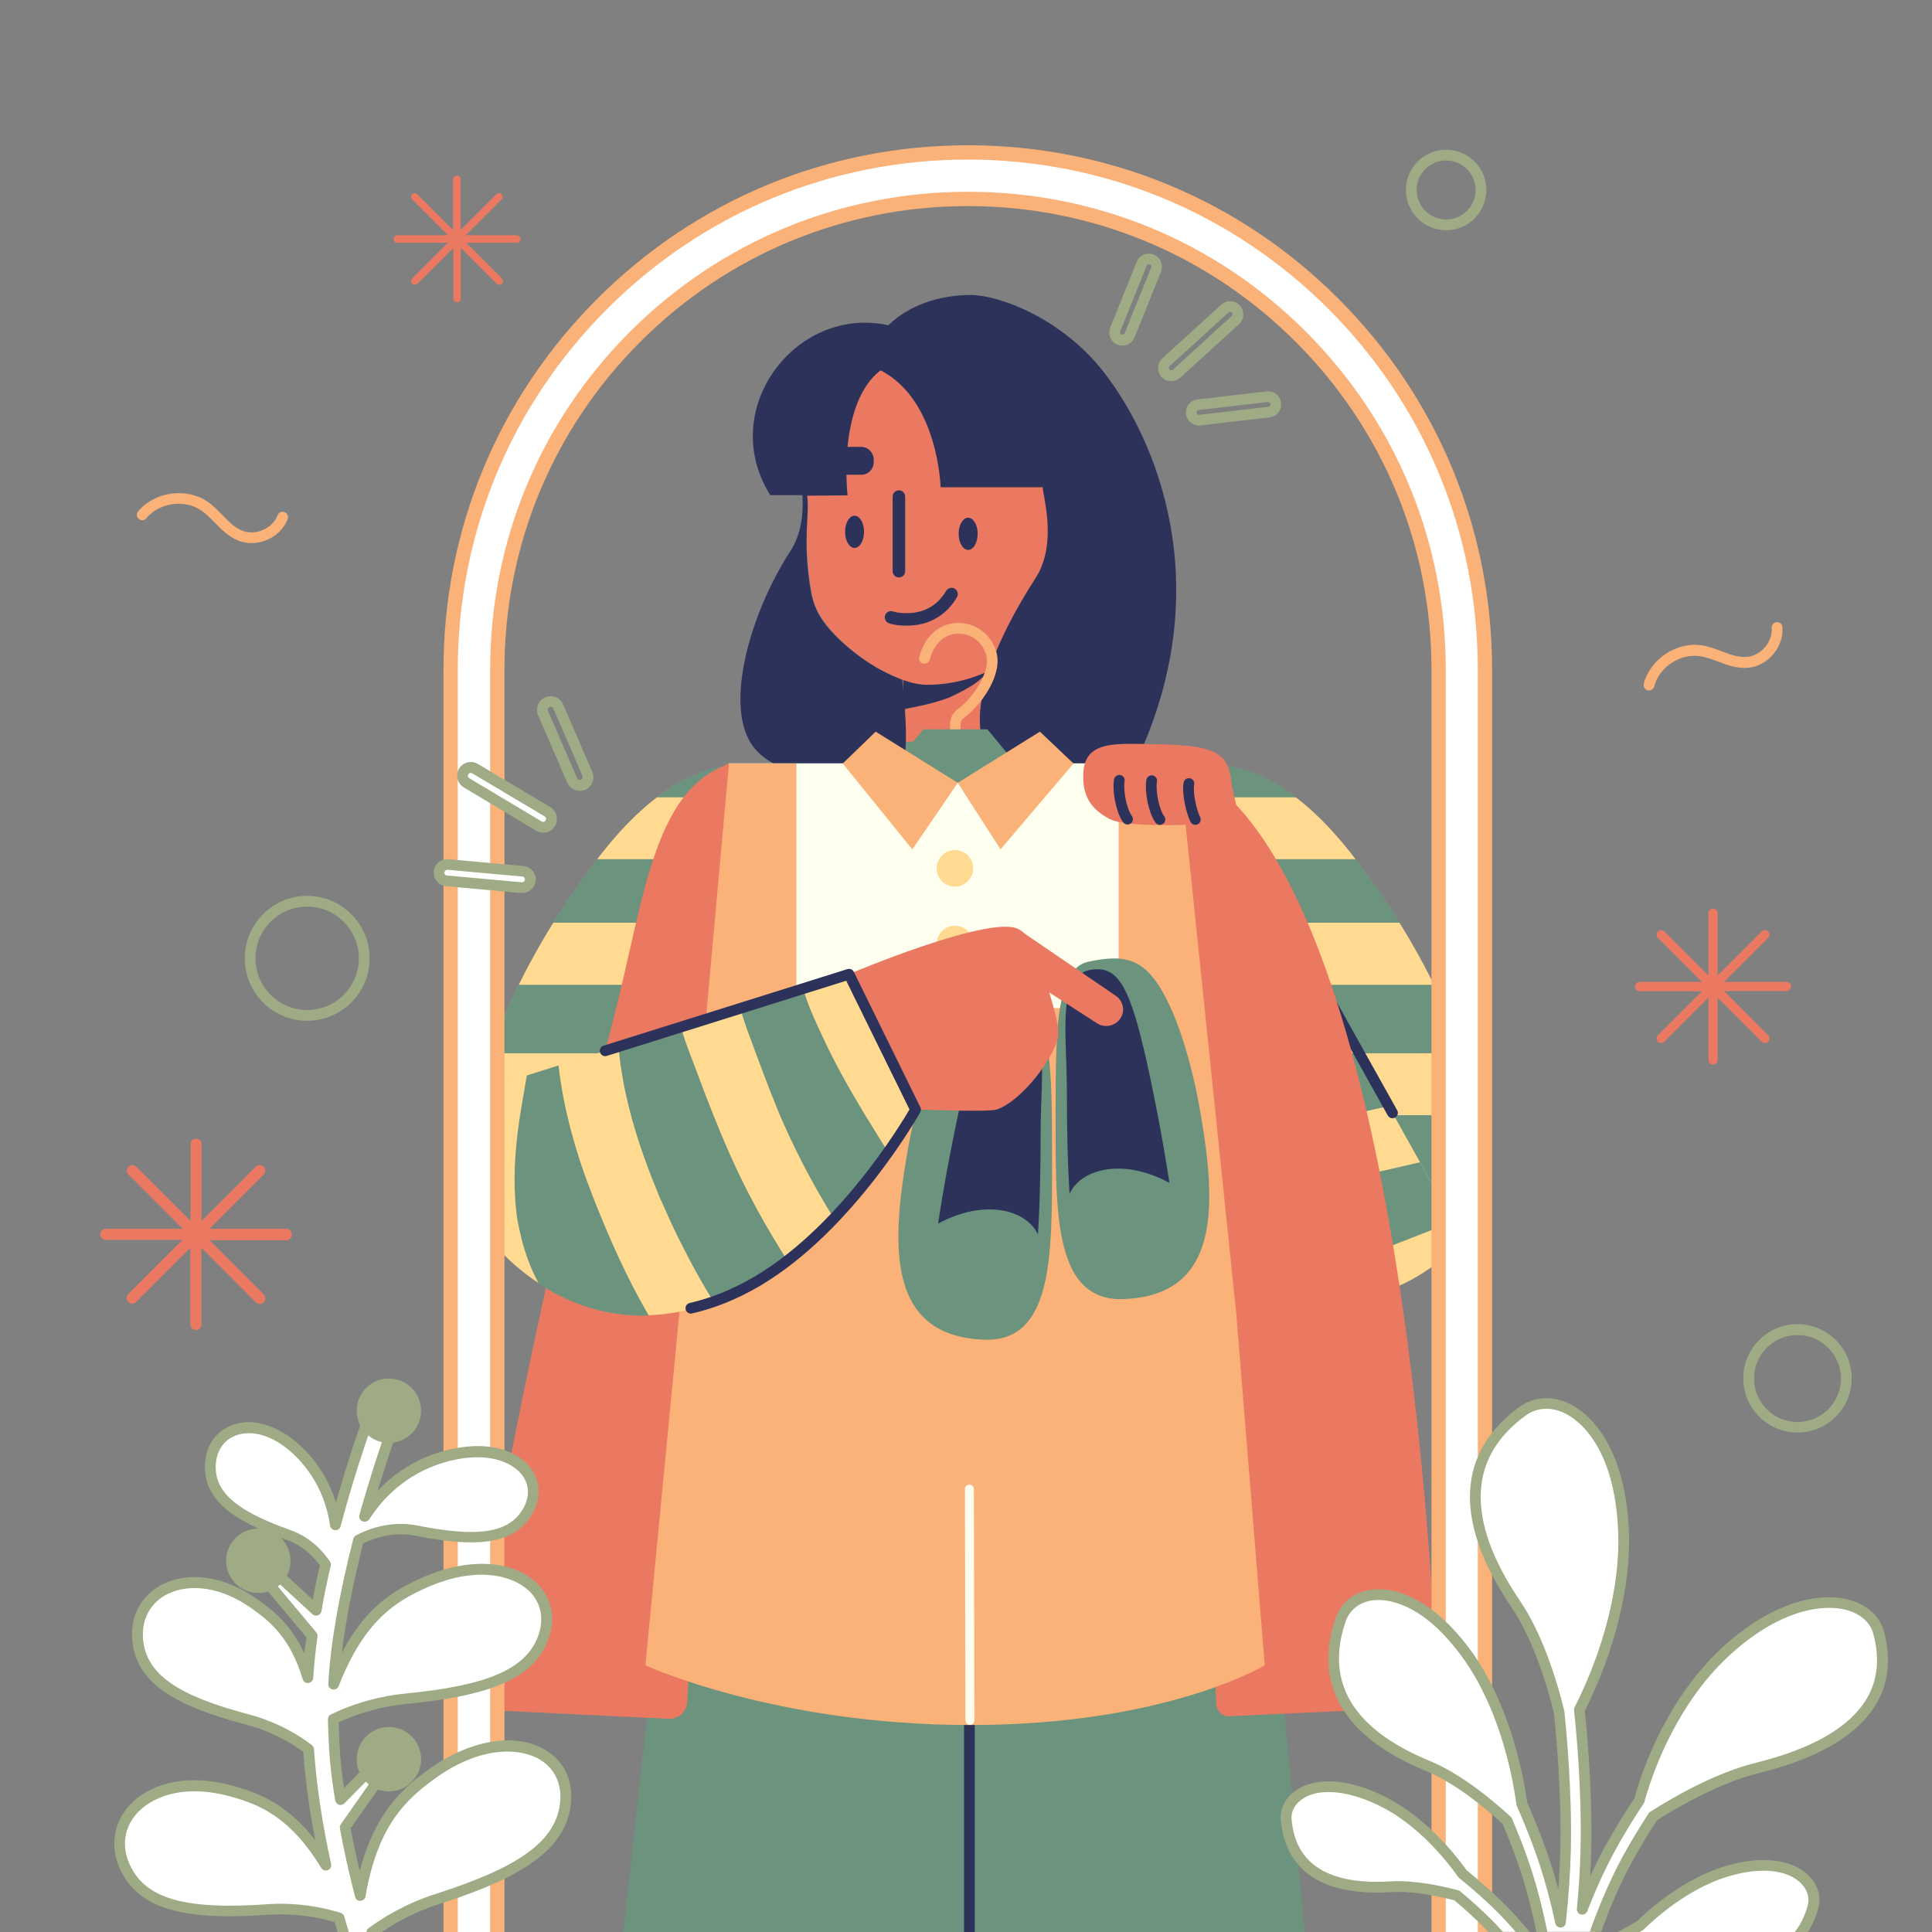 <?xml version="1.0" encoding="utf-8"?>
<!-- Generator: Adobe Illustrator 22.0.0, SVG Export Plug-In . SVG Version: 6.00 Build 0)  -->
<svg version="1.1" xmlns="http://www.w3.org/2000/svg" xmlns:xlink="http://www.w3.org/1999/xlink" x="0px" y="0px"
	 viewBox="0 0 1080 1080" style="enable-background:new 0 0 1080 1080;" xml:space="preserve">
<rect x="0" y="0" width="1080" height="1080" fill="#808080" stroke="none"/>
<style type="text/css">
	.st0{fill:#EB7962;}
	.st1{fill:#9FAB85;}
	.st2{fill:#FBB278;}
	.st3{fill:#2C325A;}
	.st4{fill:#6B937E;}
	.st5{fill:none;stroke:#2C325A;stroke-width:6;stroke-linecap:round;stroke-linejoin:round;stroke-miterlimit:10;}
	.st6{fill:#FFDA90;}
	.st7{fill:none;stroke:#2C325A;stroke-width:7;stroke-linecap:round;stroke-miterlimit:10;}
	.st8{fill:#FFFFEF;}
	.st9{fill:none;stroke:#FFFFEF;stroke-width:5;stroke-linecap:round;stroke-miterlimit:10;}
	.st10{fill:#FFFFFF;}
	.st11{fill:#F47756;}
	.st12{fill:#8FC4A8;}
	.st13{fill:none;stroke:#FFFFEF;stroke-width:7;stroke-linecap:round;stroke-miterlimit:10;}
	.st14{fill:none;stroke:#FBB278;stroke-width:26;stroke-miterlimit:10;}
</style>
<g id="outline">
	<g id="Background_2_">
		<g id="Line_x2C__Round_x2C__Sparkles_1_">
			<g id="Sparkles_1_">
				<g id="_x33__5_">
					<path class="st0" d="M160,686.9h-42.9l30.3-30.3c1.2-1.2,1.2-3.2,0-4.4c-1.2-1.2-3.2-1.2-4.4,0l-30.3,30.3v-42.9
						c0-1.7-1.4-3.1-3.1-3.1s-3.1,1.4-3.1,3.1v42.9l-30.3-30.3c-1.2-1.2-3.2-1.2-4.4,0c-1.2,1.2-1.2,3.2,0,4.4l30.3,30.3H59.1
						c-1.7,0-3.1,1.4-3.1,3.1c0,1.7,1.4,3.1,3.1,3.1H102l-30.3,30.3c-1.2,1.2-1.2,3.2,0,4.4c0.6,0.6,1.4,0.9,2.2,0.9
						c0.8,0,1.6-0.3,2.2-0.9l30.3-30.3v42.9c0,1.7,1.4,3.1,3.1,3.1s3.1-1.4,3.1-3.1v-42.9L143,728c0.6,0.6,1.4,0.9,2.2,0.9
						c0.8,0,1.6-0.3,2.2-0.9c1.2-1.2,1.2-3.2,0-4.4l-30.3-30.3H160c1.7,0,3.1-1.4,3.1-3.1C163.2,688.3,161.8,686.9,160,686.9z"/>
				</g>
				<g id="_x32__7_">
					<path class="st0" d="M998.6,548.9h-34.8l24.6-24.6c1-1,1-2.6,0-3.6c-1-1-2.6-1-3.6,0l-24.6,24.6v-34.8c0-1.4-1.1-2.6-2.6-2.6
						c-1.4,0-2.6,1.1-2.6,2.6v34.8l-24.6-24.6c-1-1-2.6-1-3.6,0c-1,1-1,2.6,0,3.6l24.6,24.6h-34.8c-1.4,0-2.6,1.1-2.6,2.6
						c0,1.4,1.1,2.6,2.6,2.6h34.8l-24.6,24.6c-1,1-1,2.6,0,3.6c0.5,0.5,1.2,0.7,1.8,0.7s1.3-0.2,1.8-0.7l24.6-24.6v34.8
						c0,1.4,1.1,2.6,2.6,2.6c1.4,0,2.6-1.1,2.6-2.6v-34.8l24.6,24.6c0.5,0.5,1.2,0.7,1.8,0.7s1.3-0.2,1.8-0.7c1-1,1-2.6,0-3.6
						L963.8,554h34.8c1.4,0,2.6-1.1,2.6-2.6C1001.2,550,1000,548.9,998.6,548.9z"/>
				</g>
				<g id="_x31__7_">
					<path class="st0" d="M288.7,131.5h-28.3l20-20c0.8-0.8,0.8-2.1,0-2.9s-2.1-0.8-2.9,0l-20,20v-28.3c0-1.1-0.9-2.1-2.1-2.1
						c-1.1,0-2.1,0.9-2.1,2.1v28.3l-20-20c-0.8-0.8-2.1-0.8-2.9,0c-0.8,0.8-0.8,2.1,0,2.9l20,20h-28.3c-1.1,0-2.1,0.9-2.1,2.1
						s0.9,2.1,2.1,2.1h28.3l-20,20c-0.8,0.8-0.8,2.1,0,2.9c0.4,0.4,0.9,0.6,1.5,0.6c0.5,0,1.1-0.2,1.5-0.6l20-20v28.3
						c0,1.1,0.9,2.1,2.1,2.1c1.1,0,2.1-0.9,2.1-2.1v-28.3l20,20c0.4,0.4,0.9,0.6,1.5,0.6s1.1-0.2,1.5-0.6c0.8-0.8,0.8-2.1,0-2.9
						l-20-20h28.3c1.1,0,2.1-0.9,2.1-2.1S289.8,131.5,288.7,131.5z"/>
				</g>
			</g>
			<g id="Round_1_">
				<g id="_x33__4_">
					<path class="st1" d="M171.7,570.6c-19.3,0-34.9-15.7-34.9-34.9s15.7-34.9,34.9-34.9c19.3,0,34.9,15.7,34.9,34.9
						S191,570.6,171.7,570.6z M171.7,506.8c-16,0-28.9,13-28.9,28.9s13,28.9,28.9,28.9c16,0,28.9-13,28.9-28.9
						S187.7,506.8,171.7,506.8z"/>
				</g>
				<g id="_x32__6_">
					<path class="st1" d="M1004.8,800.8c-16.7,0-30.3-13.6-30.3-30.3s13.6-30.3,30.3-30.3s30.3,13.6,30.3,30.3
						S1021.5,800.8,1004.8,800.8z M1004.8,746.3c-13.4,0-24.3,10.9-24.3,24.3s10.9,24.3,24.3,24.3s24.3-10.9,24.3-24.3
						S1018.2,746.3,1004.8,746.3z"/>
				</g>
				<g id="_x31__6_">
					<path class="st1" d="M808.4,128.7c-12.4,0-22.5-10.1-22.5-22.5c0-12.4,10.1-22.5,22.5-22.5s22.5,10.1,22.5,22.5
						C830.8,118.6,820.8,128.7,808.4,128.7z M808.4,89.7c-9.1,0-16.5,7.4-16.5,16.5s7.4,16.5,16.5,16.5s16.5-7.4,16.5-16.5
						S817.4,89.7,808.4,89.7z"/>
				</g>
			</g>
			<g id="Line_1_">
				<g id="_x32__5_">
					<path class="st2" d="M140.6,303.6c-2.3,0-4.7-0.4-6.9-1.2c-5.6-2.1-9.7-6.2-13.6-10.2c-2.6-2.7-5.1-5.2-8-7.1
						c-9.3-6.1-23.2-4-30.3,4.6c-1.1,1.3-2.9,1.5-4.2,0.4c-1.3-1.1-1.5-2.9-0.4-4.2c9-10.9,26.5-13.5,38.3-5.8
						c3.4,2.2,6.2,5.1,8.9,7.9c3.6,3.7,7,7.2,11.4,8.8c7.4,2.7,16.6-1.5,19.4-8.8c0.6-1.6,2.3-2.3,3.9-1.7c1.5,0.6,2.3,2.3,1.7,3.9
						C157.7,298.3,149.2,303.6,140.6,303.6z"/>
				</g>
				<g id="_x31__5_">
					<path class="st2" d="M921.8,386c-0.2,0-0.5,0-0.7-0.1c-1.6-0.4-2.6-2-2.2-3.7c3.5-13.7,18.3-23.5,32.2-21.5
						c4,0.6,7.8,2,11.4,3.4c4.8,1.8,9.4,3.5,14,3.1c7.9-0.6,14.5-8.4,13.9-16.2c-0.1-1.7,1.1-3.1,2.8-3.2c1.7-0.1,3.1,1.1,3.2,2.8
						c0.8,11.2-8.2,21.8-19.4,22.7c-5.9,0.5-11.4-1.5-16.6-3.5c-3.5-1.3-6.8-2.5-10.2-3c-11.1-1.6-22.8,6.2-25.5,17
						C924.4,385.1,923.1,386,921.8,386z"/>
				</g>
			</g>
		</g>
	</g>
	<g id="Girl_in_the_Mirror_1_">
		<g id="Girl_1_">
			<g id="Body_1_">
				<g id="Neck_1_">
					<rect x="504.7" y="369.8" class="st0" width="54.4" height="58.2"/>
					<path class="st3" d="M509.5,395.6c5.2-1,10.5-2.2,15.6-3.8c1.3-0.4,2.6-0.8,4-1.3c0.6-0.2,1.2-0.5,1.8-0.7c3-1.5,6-2.8,8.9-4.5
						c1.6-0.9,3.1-1.8,4.6-2.8c0.7-0.5,1.3-1,2-1.4c0,0,0,0,0,0c1.3-1.1,2.6-2.2,3.8-3.4c0.5-0.5,1-1.1,1.5-1.6c0,0,0-0.1,0.1-0.1
						c0.3-0.6,0.7-1.2,1-1.7c0,0,0-0.1,0-0.1c0-0.2,0-0.7,0.2-1.2c0-2.1,0.5-4.1,1.4-5.8h-49.5v29.5
						C506.3,396.2,507.9,395.9,509.5,395.6z"/>
				</g>
				<g>
					<g>
						<polygon class="st4" points="729.4,1080 348.4,1080 386.2,735.8 697.6,735.8 						"/>
						<line class="st5" x1="541.9" y1="832.4" x2="541.9" y2="1080"/>
					</g>
					<g>
						<path class="st6" d="M705.4,692.5h112.3c40.3-81.5-52.5-201.9-52.5-201.9c-16.1-23.5-48.3-62.6-86.3-62.6h-47.9L705.4,692.5z"
							/>
						<path class="st6" d="M702.4,782.1c0,0-63.1,28.5-150.5,28.5s-170.1-25.2-170.1-25.2L414.1,428h121.4h130.3L702.4,782.1z"/>
						<path class="st6" d="M386.2,692.5H273.9c-40.3-81.5,52.5-201.9,52.5-201.9c16.1-23.5,48.3-62.6,86.3-62.6h47.9L386.2,692.5z"
							/>
					</g>
					<g>
						<path class="st4" d="M724.8,445.8c-13.6-10.5-29.2-18-45.9-18L559.2,428v-14.4l-54.4,1.1l0,13h-91.9c-16.7,0-32.3,7.6-45.9,18
							H724.8z"/>
						<path class="st4" d="M782.5,515.8c-9.8-15.8-17.3-25.5-17.3-25.5c-2.1-3.1-4.5-6.5-7.2-10H333.6c-2.6,3.5-5,6.9-7.2,10
							c0,0-7.5,9.7-17.3,25.5H782.5z"/>
						<path class="st4" d="M697.5,734.6l-3.5-34c0,0-88.4,21.4-147.5,21.4s-157.1-21.4-157.1-21.4l-3.1,34c0,0,80.7,22.2,154.9,22.2
							C616.2,756.8,697.5,734.6,697.5,734.6z"/>
						<path class="st4" d="M291.5,649.6c-2.3,5.5-4.6,11-7.4,16.3c0,0,210.1,16.3,254.8,17.6c44.7,1.3,151.5-17.6,151.5-17.6
							l-4.4-42.6h-386C298,632.4,295,641.2,291.5,649.6z"/>
						<path class="st4" d="M817.6,588.8c-4.5-13.5-10-26.5-15.8-38.3H289.9c-5.8,11.8-11.4,24.8-15.8,38.3H817.6z"/>
						<path class="st4" d="M826.2,666c2.4-13.8,2.1-28.2-0.1-42.6H686l12,42.6H826.2z"/>
					</g>
					<line class="st5" x1="402.9" y1="567.1" x2="405.6" y2="511"/>
				</g>
				<g id="Hand1_1_">
					<path class="st0" d="M697.3,477.4l-10.2-44.7l-58.4-4.5c1.1-1,1.9-1.9,2.3-2.5c0,0-4.4-2.4-15.6-9.4c-7.8-4.8-13-8.7-16.9-1
						c-1.6,3.1-1.7,6,0.6,9.8c1.2,2.1,6.5,5.5,11.8,8.5l5.4,43.8H697.3z"/>
					<g>
						<path class="st6" d="M817.7,692.5c0,0-42.6,53.1-106,25.9c-87.3-37.5-95.5-241-95.5-241h81.4L817.7,692.5z"/>
						<g>
							<path class="st4" d="M737.1,548.2l-18.8-33.7h-99c1.1,9.9,2.7,21.4,4.7,33.7H737.1z"/>
							<path class="st4" d="M740.5,626.9c11.9-3.2,23.8-5.9,35.8-8.6l-16.5-29.5H632.4c4.9,19.9,11.2,40.3,19.3,59
								C681.7,642.8,711.1,634.7,740.5,626.9z"/>
							<path class="st4" d="M785.2,693.5c9-3.6,18.1-7,27.2-10.5l-18.6-33.3c-14.1,3.3-28.3,6.4-42.3,10.1
								c-27.4,7.3-54.8,14.9-82.7,20c11.1,16.7,24.5,30,40.7,37.6C735.4,712.1,760.6,703.2,785.2,693.5z"/>
						</g>
						<path class="st5" d="M696.2,709.5c-72.9-53.3-80-232.1-80-232.1h81.4l80.8,144.7"/>
					</g>
				</g>
			</g>
			<g id="Head_1_">
				<g id="face_2_">
					<path class="st0" d="M598,275c3.3,30.5-12.6,80-36.1,95c-12.7,8.1-27.7,12.8-43.7,12.8c-20.2,0-56.4-25.2-63.2-46
						c-2.3-7.1-4.1-24.8-4.1-36.7c0-10,1.7-17.6,0.1-23.1c0,0-0.7-16,2.7-24.8c9.5-24.3,25.6-50.8,25.6-50.8
						C531.2,189,589.1,192.6,598,275z"/>
					<g id="face_3_">
						<g id="eyes_1_">
							<ellipse class="st3" cx="477.7" cy="297.3" rx="5.3" ry="9"/>
							<ellipse class="st3" cx="541.2" cy="298.4" rx="5.3" ry="9"/>
						</g>
						<path id="brow_1_" class="st3" d="M481.3,265.4h-23.4c-3.9,0-7.1-3.2-7.1-7.1v-1.4c0-3.9,3.2-7.1,7.1-7.1h23.4
							c3.9,0,7.1,3.2,7.1,7.1v1.4C488.4,262.3,485.3,265.4,481.3,265.4z"/>
						<path id="nose_1_" class="st7" d="M502.5,277.6c0,13.9,0,27.8,0,41.7"/>
						<path id="lip_1_" class="st7" d="M498.1,345.1c0,0,3.5,1.4,10.5,1.1c9.5-0.4,17.9-4.9,23.3-14.1"/>
					</g>
				</g>
				<path id="hair_1_" class="st3" d="M617.4,208.5c-23.9-31-59.4-43.6-74.7-43.6c-18.2,0-34.8,6-46.1,16.9c-52-11.3-96,47.4-66,95
					h18c0,0.1,0,0.3,0,0.4c0.5,9.7-0.5,21.2-6.8,30.9c-22.3,34.4-36.8,85.3-21.7,107.9c18.2,27.2,80.9,19.5,84.4,11.5
					c3.9-8.7,0.8-39.1-0.1-47.5c0,0-7-2.5-14.9-7.1c-7.1-4.1-14.9-10.2-20.2-15.3c-12.1-11.7-15-19-16.8-31.8
					c-3.6-24.9,0-37-1.3-48.7l22.6-0.2c0,0-6-50.8,18.4-69.9c32.4,16.6,33.6,65.4,33.6,65.4h57.1c0,4.9,8.5,31.5-4.1,50.9
					c-22.3,34.4-41,77.7-25.2,99.8c22.3,31.2,80.2,5.7,83.8-2.3C679.8,325.7,646.4,246.1,617.4,208.5z"/>
			</g>
			<g id="Hand_with_Clothes_1_">
				<g id="Clothes_1_">
					<g>
						<g id="Hanger_1_">
							<g>
								<path class="st2" d="M534.1,425.1c-1.7,0-3-1.3-3-3v-17.4c0-3.2,1.6-6.3,4.2-8.2c8.1-5.8,18.7-20.9,16-30.3
									c-2.4-8.4-9.5-12.1-15.6-12c-7.6,0.1-13.6,5.5-16,14.6c-0.4,1.6-2.1,2.6-3.7,2.1c-1.6-0.4-2.6-2.1-2.1-3.7
									c3.6-13.9,13.6-19,21.7-19c0.1,0,0.1,0,0.2,0c9.8,0,18.5,6.7,21.2,16.4c3.6,12.7-8.6,29.8-18.3,36.8c-1.1,0.8-1.7,2-1.7,3.3
									v17.4C537.1,423.7,535.8,425.1,534.1,425.1z"/>
							</g>
							<polygon class="st4" points="575.7,436.5 492.5,436.5 516.1,407.7 552,407.7 							"/>
						</g>
						<g id="Shirt_1_">
							<path class="st8" d="M691.1,734.5c0,0-61.9,25.6-149.4,25.6s-162-25.6-162-25.6l27.8-307.8h63.6l64.3,10.9l64.7-10.9h59.1
								L691.1,734.5z"/>
							<path class="st0" d="M373.8,960.8c5.5,0.3,10.2-4,10.4-9.5l22.2-432.8l1.1-91.8l-3.1,1.5c-42.7,17.9-44.9,84.2-66.2,159.1
								c-38.5,135.5-68.8,311.6-76.4,357c-1,5.9,3.4,11.3,9.4,11.6L373.8,960.8z"/>
							<path class="st0" d="M659.4,426.8l20.5,525.9c0.2,3.9,3.4,6.9,7.3,6.7l109.6-5.1c3.8-0.2,6.8-3.4,6.7-7.2
								C801.4,888.7,782.2,478.3,659.4,426.8z"/>
							<g>
								<polygon class="st2" points="471.1,426.8 510,474.8 535.4,437.6 489.5,409 								"/>
								<polygon class="st2" points="581.3,409 535.4,437.6 559.3,474.8 600.1,426.8 								"/>
							</g>
							<g>
								<circle class="st6" cx="533.8" cy="485.4" r="10.2"/>
								<circle class="st6" cx="533.8" cy="527.7" r="10.2"/>
							</g>
						</g>
						<g>
							<path class="st2" d="M691.1,734.5l-31.9-307.8h-33.9v136.8H445.2V426.8h-37.7l-27.8,307.8l-18.9,196.3
								c0,0,72.2,33.4,181.7,33.4S707,930.9,707,930.9L691.1,734.5z"/>
							<line class="st9" x1="541.9" y1="832.4" x2="542.2" y2="961.7"/>
						</g>
					</g>
				</g>
				<g id="Hand_3_">
					<path class="st0" d="M688.6,443.1c0,8.1-8.4,17.4-23.2,17.9c-18.1,0.6-38.9,0.3-45.4-3.3c-10.1-5.5-13.9-12.2-14.4-21.3
						c-1.4-22.5,15.6-20.8,39.5-20.4C679.8,416.7,688.6,419.8,688.6,443.1z"/>
					<g>
						<path class="st5" d="M625.7,436.2c-1,5.6,1.1,17,4.6,21.7"/>
						<path class="st5" d="M643.8,436.4c-1,5.6,1.1,17,4.6,21.7"/>
						<path class="st5" d="M664.6,438c-1,5.6,1.6,16.3,3.6,20.1"/>
					</g>
				</g>
			</g>
			<g id="Hand_With_Shoes_1_">
				<g id="SHOES_1_">
					<g>
						<path class="st4" d="M671.3,623.3c8.5,50.2,11.2,101.1-43.5,102.9c-37.7,1.2-37.7-46.1-37.7-96.9s-0.5-87.7,18.3-91.7
							c15.6-3.3,26.7-3.1,36.2,8.9C657.6,562.9,666.7,596.2,671.3,623.3z"/>
						<path class="st3" d="M645,612.3c5.5,26.9,8.7,48.9,8.7,48.9c-26.7-14.4-49.8-7.3-55.8,6.1c0,0-1.5-19.1-1.5-55.8
							c0-36.7-6.5-69.7,17-69.7C627.3,541.8,633.8,556.9,645,612.3z"/>
					</g>
					<g>
						<path class="st4" d="M506.9,646c-8.5,50.2-11.2,101.1,43.5,102.9c37.7,1.2,37.7-46.1,37.7-96.9s0.5-87.7-18.3-91.7
							c-15.6-3.3-26.7-3.1-36.2,8.9C520.5,585.7,511.5,618.9,506.9,646z"/>
						<path class="st3" d="M533.1,635.1c-5.5,26.9-8.7,48.9-8.7,48.9c26.7-14.4,49.8-7.3,55.8,6.1c0,0,1.5-19.1,1.5-55.8
							c0-36.7,6.5-69.7-17-69.7C550.9,564.6,544.4,579.6,533.1,635.1z"/>
					</g>
				</g>
				<g id="Hand_2_">
					<path class="st0" d="M623.8,556.7l-51-34.8c-1.2-1.2-2.6-2.1-4.1-2.8c-16.7-7.3-94.1,25.4-94.1,25.4l37.2,75.7
						c0,0,40.9,1.6,45.5,0c14.2-5,31.8-28.9,34.1-40.2c1-4.9-1.3-13-4.8-25.2l26.6,17.2c4.9,3.2,11.6,1.2,13.9-4.2l0,0
						C628.8,563.9,627.4,559.2,623.8,556.7z"/>
					<g>
						<path class="st6" d="M511.8,620.2c0,0-36.4,65.1-88.3,95.8c-86.5,51.1-143.3-14.6-149.6-23.5c-6.3-8.9-8.5-17.7-10.1-39
							c-1.4-18.8,4.5-44.1,4.5-44.1l206.3-64.9L511.8,620.2z"/>
						<g>
							<path class="st4" d="M346.9,595.5c0,0.2,0.2,1.1,0.3,1.6c0.1,0.9,0.3,1.8,0.4,2.7c0.4,2.1,0.7,4.2,1.1,6.3
								c0.9,4.5,1.9,9,3,13.4c3.8,15.2,9,30,14.9,44.5c0.5,1.1,0.9,2.3,1.4,3.4c-0.2-0.4-0.8-1.8,0,0.1c0.7,1.7,1.4,3.3,2.2,5
								c1.6,3.6,3.2,7.1,4.8,10.7c2.8,6.1,5.8,12.1,8.9,18c4.7,9.1,9.6,18,15.1,26.5c7.9-2.9,16-6.8,24.5-11.8
								c5.7-3.4,11.3-7.2,16.6-11.3c-12.1-19-23-38.7-32.1-59.3c-6.8-15.4-12.9-31-18.7-46.7c-2.6-6.9-5.4-13.8-7.6-20.9
								c-0.4-1.2-0.7-2.4-1.1-3.7l-34.9,11C346.1,588.5,346.4,592,346.9,595.5z"/>
							<path class="st4" d="M331.5,669.1c-9.3-23.6-16.4-48.3-19.3-73.5l-17.7,5.6c-0.9,5.3-1.8,10.5-2.7,15.8
								c-1.6,9.6-2.2,13.4-3.1,22.2c-0.8,8-1.2,16-1,24.1c0.1,3.9,0.3,7.9,0.7,11.8c0.1,1,0.2,2.1,0.3,3.1c0,0.3,0.1,0.8,0.2,1.5
								c0.3,1.9,0.6,3.8,1,5.6c0.9,4.3,1.9,8.6,3.2,12.8c0.5,1.6,1,3.2,1.6,4.9c0.2,0.5,1.9,4.9,1.7,4.5c1.4,3.4,3.1,6.8,4.8,10.1
								c15.1,9.9,35.9,18.7,61.5,17.8C350.3,714.3,340.3,691.5,331.5,669.1z"/>
							<path class="st4" d="M414.4,565.7c2.1,7.2,4.8,14.1,7.4,21.1c2.7,7.3,5.5,14.7,8.3,22c1.5,3.8,3,7.5,4.5,11.3
								c1.4,3.5,1.6,3.8,3.4,7.9c8.1,18.4,17.6,36.1,28.2,53.2c12.3-12.9,22.6-26.2,30.3-37.1c-4.5-7.2-9-14.4-13.4-21.6
								c-8.3-13.8-16.3-27.9-23.1-42.6c-3.6-7.8-7.4-15.7-10-23.9c-0.3-1.1-0.7-2.2-1-3.3l-35.2,11.1
								C414,564.3,414.2,565,414.4,565.7z"/>
						</g>
						<path class="st5" d="M338.3,587.4l136.3-42.8l37.2,75.7c0,0-36.4,65.1-88.3,95.8c-13,7.7-25.5,12.5-37.3,15.2"/>
					</g>
				</g>
			</g>
		</g>
		<path class="st10" d="M541.1,85.2c-77.2,0-149.8,30.1-204.4,84.7c-54.6,54.6-84.7,127.2-84.7,204.4v705v0.7h26l0-0.7v-705
			c0-70.3,27.4-136.4,77.1-186.1c49.7-49.7,115.8-77.1,186.1-77.1c70.3,0,136.4,27.4,186.1,77.1c49.7,49.7,77.1,115.8,77.1,186.1
			v705l0,0.7h26v-0.7v-705c0-77.2-30.1-149.8-84.7-204.4S618.3,85.2,541.1,85.2z"/>
		<g>
			<path class="st2" d="M541.1,81.2c-78.3,0-151.9,30.5-207.3,85.9c-55.4,55.4-85.9,129-85.9,207.3V1080h8V374.3
				c0-76.2,29.7-147.8,83.5-201.6c53.9-53.9,125.5-83.5,201.6-83.5s147.8,29.7,201.6,83.5c53.9,53.9,83.5,125.5,83.5,201.6V1080h8
				V374.3c0-78.3-30.5-151.9-85.9-207.3C693,111.7,619.4,81.2,541.1,81.2z"/>
			<path class="st2" d="M808.2,1079.3v-705c0-71.4-27.8-138.4-78.2-188.9c-50.5-50.5-117.5-78.2-188.9-78.2
				c-71.4,0-138.4,27.8-188.9,78.2c-50.5,50.5-78.2,117.5-78.2,188.9v705l0,0.7h8l0-0.7v-705c0-69.2,27-134.3,75.9-183.2
				c48.9-48.9,114-75.9,183.2-75.9c69.2,0,134.3,27,183.2,75.9c48.9,48.9,75.9,114,75.9,183.2v705l0,0.7h8L808.2,1079.3z"/>
		</g>
	</g>
	<g id="Foreground_1_">
		<g>
			<path class="st10" d="M963.2,1046.7c-15.8,5.2-32.4,16.2-46.4,29.7c-2,1.1-4.2,2.3-6.3,3.6h96.6c2.7-3.9,4.8-8.4,6.4-13.6
				C1017.8,1051.7,999.5,1034.8,963.2,1046.7z"/>
			<path class="st10" d="M839.9,1067.5c-7.4-7.5-15.3-14.3-22.3-20c-11.7-16.3-26.6-30.7-42-39.1c-35.1-19.1-57.9-6.4-56.6,8.9
				c2.3,25.8,21.2,39.7,58.5,37.3c12.4-0.8,26.7,2.2,36.9,4.9c5.7,4.8,11.7,10.1,17.4,15.9c1.5,1.5,2.9,3,4.3,4.5h15.1
				C847.7,1075.8,843.9,1071.5,839.9,1067.5z"/>
			<path class="st10" d="M961.5,926.3c-20.8,20.3-36.8,50.1-45.3,80.3c-5.7,8.6-11.6,18.1-17,28c-5.8,10.8-10.8,22.1-14.9,32.7
				c1-10.4,1.7-21.6,2-32.7c0.8-33.3-2.5-67.8-3.7-78.8c15.9-31.4,25.8-67.7,24.7-98.7c-2.1-62-36.9-82.3-56.3-68.3
				c-32.7,23.6-36.4,59.8-4,107.7c12.5,18.5,20.4,44.4,24.3,60.2c1.1,10.4,4.4,44.6,3.6,77.6c-0.3,13.8-1.5,27.8-2.8,40.1
				c-2.3-10.9-5.3-22.7-9.1-34c-3.8-11.4-8.2-22.4-12.6-32.3c-4.2-29.9-14.3-59.9-29.2-81.3c-31.1-44.7-65.2-41.8-72.2-21.5
				c-11.8,34.2,2.9,62.8,48.6,81.5c16.9,6.9,34,21.1,44.5,30.7c3.5,8.3,7,17.2,10.1,26.4c4,11.9,7,24.5,9.4,36h30
				c4.5-12.5,10.3-26.8,17.4-40c4.6-8.5,9.7-16.8,14.7-24.5c13.4-8.5,36.4-21.6,58.2-27c56.5-13.9,77.4-40.9,67.7-76.1
				C1044.1,891.5,1003.9,885,961.5,926.3z"/>
		</g>
		<g>
			<path class="st1" d="M816.3,1057.3c-0.3-0.3-0.7-0.5-1.1-0.6c-10.2-2.7-25-5.8-37.9-5c-34.5,2.1-53.1-9.5-55.3-34.6
				c-0.4-4.5,1.8-8.6,6.1-11.5c12-7.9,31.7-2.4,46,5.4c14.5,7.8,29,21.4,41,38.2c0.2,0.2,0.3,0.4,0.6,0.6
				c8.2,6.7,15.7,13.3,22.1,19.8c3.1,3.2,6.3,6.6,9.5,10.4h7.8c-4.4-5.4-8.8-10.2-13.1-14.6c-6.5-6.5-14-13.3-22.2-20
				c-12.5-17.3-27.7-31.4-42.8-39.6c-20.6-11.2-40.1-13.1-52.2-5.2c-6.2,4.1-9.4,10.3-8.8,17c1.8,19.9,13.9,43.1,61.7,40.1
				c11.8-0.7,25.6,2.1,35.3,4.6c6.2,5.2,11.8,10.3,16.7,15.3c0.8,0.8,1.5,1.6,2.3,2.4h8.2c-2-2.3-4.1-4.5-6.2-6.6
				C828.8,1068.2,822.9,1062.8,816.3,1057.3z"/>
			<path class="st1" d="M1003.3,1080h7.4c2.5-4,4.3-8.4,5.6-12.7c2-6.7,0-13.8-5.4-19c-9.8-9.5-28-11.2-48.7-4.4
				c-15.5,5.1-32.3,15.8-47.2,30.1c-3.6,2-7.1,4-10.5,6h12c0.6-0.3,1.1-0.6,1.7-0.9c0.2-0.1,0.5-0.3,0.6-0.5
				c14.4-13.9,30.5-24.2,45.2-29c18.5-6.1,34.5-4.9,42.6,3c3.8,3.7,5.2,8.4,3.8,13C1008.8,1071.3,1006.4,1076.1,1003.3,1080z"/>
			<path class="st1" d="M1033.7,894.3c-9.7-2.6-21.2-1.7-33.4,2.8c-13.8,5-27.6,14.1-40.8,27c-20.1,19.6-36.9,49.2-45.9,81.2
				c-6.4,9.6-12,19-16.9,27.9c-2.7,4.9-5.3,10.2-7.8,15.8c0.3-5,0.5-9.7,0.6-14.3c0.8-32.9-2.4-67.2-3.6-78.3
				c16.7-33.2,25.7-69.4,24.7-99.4c-1.8-52.8-25.7-68.6-33-72.2c-9.8-4.8-20-4.2-28.1,1.6c-24.7,17.8-45.5,51.6-4.7,111.9
				c12.5,18.4,20.3,44.8,23.8,59.1c1.1,10,4.4,44.2,3.6,77c-0.2,6.8-0.5,14.1-1.1,21.7c-1.5-5.8-3.2-11.3-4.9-16.5
				c-3.4-10.2-7.6-21-12.5-32.1c-4.5-31.6-15.3-61.5-29.6-82.2c-17.7-25.5-39.2-39.1-57.6-36.6c-9.7,1.3-16.9,7.1-19.9,15.9
				c-8.9,25.9-7.4,61.6,50.3,85.3c15.9,6.5,32.2,19.7,43.1,29.7c3.8,8.9,7,17.5,9.7,25.5c3.9,11.6,6.9,24,9.2,35h6.1
				c-2.3-11.5-5.5-24.6-9.6-36.9c-2.8-8.4-6.2-17.3-10.2-26.6c-0.2-0.4-0.4-0.7-0.7-1c-11.3-10.4-28.4-24.3-45.4-31.3
				c-21.7-8.9-36.6-20.2-44.4-33.7c-7.3-12.8-8.2-27.6-2.5-44.1c2.2-6.5,7.7-10.9,15.1-11.9c6-0.8,27.5-0.8,51.8,34.1
				c13.9,20,24.3,49.1,28.6,80c0,0.3,0.1,0.5,0.2,0.8c4.9,11.1,9.1,21.9,12.5,32c3.3,10,6.4,21.3,9,33.6c0.3,1.4,1.6,2.5,3.1,2.4
				c1.5-0.1,2.7-1.2,2.8-2.7c1.6-14.5,2.5-28.1,2.8-40.3c0.8-33.3-2.6-68.1-3.6-78c0-0.1,0-0.3-0.1-0.4
				c-4.4-17.8-12.3-42.9-24.7-61.2c-15.5-22.9-22.9-43.5-21.9-61.2c0.9-16.8,9.4-31.1,25.2-42.5c6.2-4.5,14.2-4.9,21.9-1.1
				c6.5,3.2,28,17.5,29.7,67c1,29.2-7.9,64.7-24.4,97.3c-0.3,0.5-0.4,1.1-0.3,1.7c1.1,9.9,4.5,45,3.6,78.4c-0.2,10-0.9,20.9-2,32.5
				c-0.1,1.5,0.8,2.9,2.3,3.2c1.5,0.3,2.9-0.4,3.5-1.8c4.6-11.9,9.6-22.8,14.7-32.4c4.8-8.9,10.4-18.2,16.8-27.8
				c0.2-0.3,0.3-0.5,0.4-0.9c8.8-31.2,25-60,44.5-79c27.7-27,53.5-32.3,68.5-28.3c7.7,2.1,13.2,6.8,14.9,13
				c3.8,13.7,2.6,26-3.5,36.4c-9.4,16-30.2,28.1-62,36c-21.5,5.3-44,17.8-59.1,27.4c-0.4,0.2-0.7,0.5-0.9,0.9
				c-5.6,8.6-10.6,16.9-14.9,24.8c-7.4,13.8-13.5,28.7-18,41.4h6.4c4.3-12.1,10-25.8,16.9-38.6c4.1-7.5,8.9-15.5,14.3-23.8
				c12.2-7.7,35.3-21,56.8-26.3c33.4-8.2,55.5-21.3,65.8-38.8c7-11.9,8.3-25.7,4.1-41.1C1050.5,903.3,1043.5,897,1033.7,894.3z"/>
		</g>
		<path class="st10" d="M240.9,991.9c-15.8,11.6-32.5,26.6-39.5,67.4c-2.9-10.9-5.9-23.9-8.5-38.1l25.7-36.5l-4.4-3.1l-23.8,24.2
			c-2.8-16.6-3.6-26.7-4-44.9c8.1-4,22.5-9.7,40.8-11.4c44.9-4.3,68.3-13.4,76.2-33.1c11.6-29-21.6-51.4-65.7-31.9
			c-17.3,7.7-36.2,18.6-51,56.8c1.2-22.1,5.9-49.6,13.9-80.6c6.4-3.4,18.3-8,32.4-5.2c32.5,6.5,50.9,4.8,60.5-8.3
			c14.1-19.1-4-41.7-39.2-34.5c-18.4,3.8-36.9,14.2-50.2,34.7c7.4-26.7,14.4-46.1,14.5-46.3l-13.6-4.9c-0.7,1.9-9.1,25.1-17.2,55.9
			c-2.5-17.6-10.5-31.3-20.8-41.1c-24.1-23.3-50.3-12.8-49.1,10.3c0.8,15.8,14.5,26.2,43.7,36.6c10.3,3.7,16.9,10.8,20.7,16.5
			c-2.2,9.7-3.5,15.5-5.2,25.6L146,871.6l-4,3.7l32.7,39c-1.3,8.9-1.9,14.8-2.5,23.4c-7-23.4-18.4-33.3-29.5-41.1
			c-35.4-25-69.7-7.8-65.3,22c3,20.3,22.1,32.3,61.3,42.6c15.9,4.2,27.5,11.6,34,16.6c1.7,23.4,5.5,45.8,9.7,64.7
			c-17.9-29.3-35.7-36.5-52-41.1c-45.4-12.9-74.5,16.1-59.2,44.3c10.4,19.3,34.3,24.7,78.4,21.6c17.4-1.2,31.7,2,40.2,4.7
			c0.8,2.9,1.6,5.6,2.3,8.1h16c7.9-5.8,20.3-13.4,36.6-18.7c45.3-14.5,67.5-29.1,71.2-51.3C321.4,977.6,282,961.8,240.9,991.9z"/>
		<path class="st1" d="M305.3,978.5c-16.8-10.4-42.8-6.1-66.2,11h0c-14.2,10.3-29.6,24.1-38,56.5c-1.9-8.1-3.6-16.1-5.1-24l25-35.5
			c0.5-0.7,0.6-1.5,0.5-2.2c-0.1-0.8-0.6-1.5-1.2-1.9l-4.4-3.1c-1.2-0.8-2.8-0.7-3.9,0.3l-19.7,19.9c-1.8-12.2-2.6-21.6-3-36.7
			c8.6-4,21.7-8.7,38.1-10.3c47.8-4.6,70.6-14.7,78.7-35c4.9-12.3,2.7-24.1-6.1-32.6c-13.5-13-38.5-14.3-63.7-3.1
			c-15.4,6.8-31.5,15.9-45.2,42.1c2.2-18,6.2-38.8,11.9-61.1c5.9-2.9,16.7-6.8,29.2-4.3c35,7,53.4,4.2,63.5-9.4
			c6.4-8.7,7.1-18.7,2-26.9c-5.8-9.2-20.5-17.2-44.2-12.4c-12.2,2.5-28.4,8.6-42.4,23.6c5.6-18.5,10.1-31,10.1-31.2
			c0.6-1.6-0.2-3.3-1.8-3.8l-13.6-4.9c-0.7-0.3-1.6-0.2-2.3,0.1c-0.7,0.3-1.3,0.9-1.6,1.7c-0.8,2.2-7.1,19.8-14.1,44.6
			c-3.7-11.8-10.1-22.4-19-30.9c-10.3-9.9-26.3-18.2-40.6-11.7c-9.1,4.1-14.2,13.2-13.6,24.3c0.9,16.7,14.1,28,45.7,39.2
			c9,3.2,15,9.4,18.5,14.3c-1.6,6.9-2.7,12.1-4,19.1l-26.9-24.7c-1.1-1.1-2.9-1.1-4.1,0l-4,3.7c-1.2,1.1-1.3,2.9-0.3,4.1l31.8,38
			c-0.5,3.2-0.8,6.1-1.2,8.9c-7.3-15.8-17-23.7-25.9-30c-23.2-16.4-44-14.5-55.8-7.2c-10.9,6.7-16.2,18.7-14.2,32.1
			c3.1,21,21.5,34,63.5,45c14.3,3.8,25.1,10.2,31.8,15.2c1.2,15.8,3.4,32.3,6.7,49.3c-15.8-20.2-31.4-26.2-45.2-30.1
			c-30.2-8.6-50.9,0.8-60.2,12.5c-8.2,10.3-9.2,23.8-2.5,36.2c10.7,19.8,34.2,26.5,81.2,23.2c15.7-1.1,28.9,1.5,37.6,4.1
			c0.5,1.9,1.1,3.8,1.7,5.7h6.1c0-0.3,0-0.5-0.1-0.8c-0.8-2.6-1.6-5.4-2.4-8.1c-0.3-1-1-1.7-2-2c-7.7-2.4-19.4-5.1-33.4-5.1
			c-2.6,0-5.2,0.1-7.9,0.3c-44.2,3.1-66.1-2.7-75.5-20c-5.6-10.3-4.9-21.1,1.9-29.6c8.1-10.1,26.5-18.2,53.9-10.5
			c15.9,4.5,32.8,11.3,50.2,39.8c0.8,1.3,2.3,1.8,3.7,1.2c1.4-0.5,2.1-2,1.8-3.4c-4.9-22.3-8.2-43.9-9.6-64.3
			c-0.1-0.9-0.5-1.6-1.2-2.2c-7.1-5.5-19-12.8-35-17.1c-39.2-10.3-56.4-21.9-59.1-40.1c-1.6-11.1,2.5-20.6,11.4-26.1
			c10.2-6.2,28.4-7.7,49.2,7c10.6,7.5,21.6,16.8,28.4,39.5c0.4,1.4,1.8,2.3,3.2,2.1c1.4-0.2,2.6-1.3,2.7-2.8
			c0.6-9.1,1.2-14.7,2.4-23.1c0.1-0.8-0.1-1.7-0.7-2.4l-29.8-35.6l27.7,25.5c0.8,0.7,2,1,3,0.6c1-0.4,1.8-1.3,2-2.3
			c1.7-10.2,3-16,5.2-25.4c0.2-0.8,0-1.7-0.4-2.3c-3.9-5.9-11-13.7-22.2-17.7c-28.9-10.3-40.9-20.1-41.7-33.9
			c-0.4-8.5,3.3-15.4,10.1-18.5c7.6-3.5,20.4-2.5,33.9,10.5c10.8,10.4,17.7,24,19.9,39.4c0.2,1.4,1.4,2.5,2.8,2.6
			c1.4,0.1,2.7-0.8,3.1-2.2c6.7-25.2,13.6-45.6,16.2-52.9l7.9,2.9c-2.2,6.4-7.8,22.9-13.6,43.7c-0.4,1.4,0.3,2.9,1.7,3.5
			c1.4,0.6,2.9,0.1,3.8-1.1c14.5-22.4,34.3-30.5,48.3-33.4c20.7-4.2,33.3,2.6,37.9,9.7c3.9,6.1,3.2,13.4-1.7,20.1
			c-8.5,11.5-25.2,13.5-57.5,7.1c-15.2-3-28.1,2.1-34.4,5.5c-0.7,0.4-1.3,1.1-1.5,1.9c-7.9,30.9-12.8,58.9-14,81.1
			c-0.1,1.5,0.9,2.8,2.4,3.1c1.4,0.3,2.9-0.5,3.4-1.8c14.4-37,32.3-47.6,49.4-55.2c27.8-12.3,48.1-6.7,57.1,2
			c6.9,6.7,8.6,16.2,4.7,26c-7.2,17.9-28.5,26.9-73.7,31.3c-18.4,1.8-32.9,7.3-41.8,11.7c-1.1,0.5-1.7,1.6-1.7,2.8
			c0.5,19.1,1.4,29.2,4.1,45.3c0.2,1.1,1,2,2.1,2.4c1.1,0.3,2.3,0,3-0.8l21.5-21.8l-23.5,33.5c-0.5,0.7-0.6,1.5-0.5,2.3
			c2.3,12.6,5.2,25.5,8.5,38.3c0.4,1.4,1.6,2.3,3,2.2c1.4-0.1,2.6-1.1,2.8-2.5c6.8-39.6,22.7-54.1,38.3-65.5c0,0,0,0,0,0
			c26-19,48.3-17.7,59.5-10.8c8.7,5.4,12.6,14.9,10.7,26c-3.4,20.1-23.4,34.3-69.2,48.9c-16.9,5.4-29.8,13.4-37.6,19.2
			c-0.6,0.4-1,1-1.1,1.7l-0.1,0.6h8.4c7.5-5.2,18.5-11.4,32.3-15.8c48.2-15.4,69.4-30.9,73.3-53.6
			C321.1,996.9,316.2,985.2,305.3,978.5z"/>
		<g id="_x33__3_">
			<g>
				<circle class="st1" cx="217.4" cy="983.4" r="18"/>
			</g>
		</g>
		<g id="_x32__4_">
			<g>
				<circle class="st1" cx="144.4" cy="872.5" r="18"/>
			</g>
		</g>
		<g id="_x31__4_">
			<g>
				<circle class="st1" cx="217.4" cy="788.6" r="18"/>
			</g>
		</g>
		<g id="Stripes_2_1_">
			<g>
				<g>
					<path class="st1" d="M627.4,193.2c-0.9,0-1.9-0.2-2.7-0.5c-1.8-0.7-3.2-2.1-4-3.9c-0.8-1.8-0.8-3.8-0.1-5.6l14.8-36.8
						c0.7-1.8,2.1-3.2,3.9-4c1.8-0.8,3.8-0.8,5.6-0.1c3.8,1.5,5.6,5.8,4.1,9.6l-14.8,36.8C633.1,191.4,630.4,193.2,627.4,193.2z
						 M642.2,147.7c-0.2,0-0.4,0.1-0.5,0.1c-0.2,0.1-0.5,0.3-0.7,0.7l-14.8,36.8c-0.2,0.5-0.1,0.8,0,1c0.1,0.2,0.3,0.5,0.7,0.7
						c0.7,0.3,1.5-0.1,1.8-0.7l14.8-36.8c0.3-0.7-0.1-1.5-0.7-1.7C642.5,147.8,642.4,147.7,642.2,147.7z"/>
				</g>
			</g>
			<g>
				<g>
					<path class="st1" d="M654.7,213.1c-2.1,0-4-0.9-5.4-2.4c-1.3-1.4-2-3.3-1.9-5.3c0.1-2,0.9-3.8,2.4-5.1l32.9-30
						c1.4-1.3,3.3-2,5.3-1.9c2,0.1,3.8,0.9,5.1,2.4c1.3,1.4,2,3.3,1.9,5.3c-0.1,2-0.9,3.8-2.4,5.1l-32.9,30
						C658.3,212.4,656.5,213.1,654.7,213.1z M687.6,174.3c-0.2,0-0.6,0.1-0.9,0.4l-32.9,30c-0.4,0.3-0.4,0.7-0.4,0.9
						c0,0.2,0,0.6,0.4,1c0.3,0.4,0.8,0.4,1,0.4c0.2,0,0.6-0.1,0.9-0.4l32.9-30c0.4-0.3,0.4-0.7,0.4-0.9c0-0.2,0-0.6-0.4-1
						C688.3,174.4,687.9,174.3,687.6,174.3C687.6,174.3,687.6,174.3,687.6,174.3z"/>
				</g>
			</g>
			<g>
				<g>
					<path class="st1" d="M670.3,237.9c-3.7,0-6.9-2.8-7.3-6.5c-0.2-1.9,0.3-3.9,1.5-5.4c1.2-1.5,3-2.5,4.9-2.7l38.6-4.5
						c1.9-0.2,3.9,0.3,5.4,1.5c1.5,1.2,2.5,3,2.7,4.9c0.2,1.9-0.3,3.9-1.5,5.4c-1.2,1.5-3,2.5-4.9,2.7l-38.6,4.5
						C670.9,237.9,670.6,237.9,670.3,237.9z M708.9,224.7c-0.1,0-0.1,0-0.2,0l-38.6,4.5c-0.5,0.1-0.8,0.3-0.9,0.5
						c-0.1,0.2-0.3,0.5-0.3,1c0.1,0.7,0.7,1.3,1.5,1.2l38.6-4.5c0.5-0.1,0.8-0.3,0.9-0.5c0.1-0.2,0.3-0.5,0.3-1
						c-0.1-0.5-0.3-0.8-0.5-0.9C709.6,224.9,709.3,224.7,708.9,224.7z"/>
				</g>
			</g>
		</g>
		<g id="Stripes_1_1_">
			<g>
				<g>
					<path class="st10" d="M291.9,496.2c-0.1,0-0.3,0-0.4,0l-41.8-3.8c-2.5-0.2-4.4-2.5-4.2-5c0.2-2.5,2.5-4.4,5-4.2l41.8,3.8
						c2.5,0.2,4.4,2.5,4.2,5C296.2,494.4,294.2,496.2,291.9,496.2z"/>
					<path class="st1" d="M291.9,499.2c-0.2,0-0.5,0-0.7,0l-41.8-3.8c-4.2-0.4-7.3-4.1-6.9-8.3c0.2-2,1.1-3.9,2.7-5.1
						c1.6-1.3,3.5-1.9,5.6-1.7l41.8,3.8c4.2,0.4,7.3,4.1,6.9,8.3C299.1,496.2,295.8,499.2,291.9,499.2z M250,486.2
						c-0.4,0-0.7,0.1-1,0.4c-0.3,0.3-0.5,0.7-0.6,1.1c-0.1,0.9,0.6,1.7,1.4,1.7l41.8,3.8c0,0,0.1,0,0.2,0c0.8,0,1.5-0.6,1.6-1.5
						c0.1-0.9-0.6-1.7-1.4-1.7l-41.8-3.8C250.1,486.2,250.1,486.2,250,486.2z"/>
				</g>
			</g>
			<g>
				<g>
					<path class="st10" d="M303.7,462.5c-0.8,0-1.6-0.2-2.4-0.7l-40.5-24.2c-2.2-1.3-2.9-4.1-1.6-6.3c1.3-2.2,4.1-2.9,6.3-1.6
						L306,454c2.2,1.3,2.9,4.1,1.6,6.3C306.7,461.7,305.2,462.5,303.7,462.5z"/>
					<path class="st1" d="M303.7,465.5c-1.4,0-2.7-0.4-3.9-1.1l-40.5-24.2c-1.7-1-3-2.7-3.5-4.7c-0.5-2-0.2-4,0.8-5.8
						c1-1.7,2.7-3,4.7-3.5c2-0.5,4-0.2,5.8,0.8l40.5,24.2c1.7,1,3,2.7,3.5,4.7c0.5,2,0.2,4-0.8,5.8
						C308.8,464.1,306.3,465.5,303.7,465.5z M263.2,432.1c-0.1,0-0.3,0-0.4,0c-0.4,0.1-0.8,0.4-1,0.7c-0.2,0.4-0.3,0.8-0.2,1.2
						c0.1,0.4,0.4,0.8,0.7,1l40.5,24.2c0.8,0.5,1.8,0.2,2.2-0.6c0.2-0.4,0.3-0.8,0.2-1.2c-0.1-0.4-0.4-0.8-0.7-1L264,432.3
						C263.8,432.2,263.5,432.1,263.2,432.1z"/>
				</g>
			</g>
			<g>
				<g>
					<path class="st1" d="M324.1,442.1c-3,0-5.8-1.8-7-4.6l-16.3-37.7c-0.8-1.9-0.8-3.9-0.1-5.8c0.8-1.9,2.2-3.4,4.1-4.2
						c3.8-1.7,8.3,0.1,10,4l16.3,37.7c0.8,1.9,0.8,3.9,0.1,5.8s-2.2,3.4-4.1,4.2C326.1,441.9,325.1,442.1,324.1,442.1z M307.8,395.1
						c-0.2,0-0.4,0-0.6,0.1c-0.4,0.2-0.7,0.5-0.9,0.9c-0.2,0.4-0.2,0.8,0,1.2l16.3,37.7c0.3,0.8,1.3,1.2,2.1,0.8
						c0.4-0.2,0.7-0.5,0.9-0.9c0.2-0.4,0.2-0.8,0-1.2l-16.3-37.7C309,395.5,308.4,395.1,307.8,395.1z"/>
				</g>
			</g>
		</g>
	</g>
</g>
<g id="solid">
	<g id="Background_1_">
	</g>
	<g id="Foreground">
	</g>
</g>
</svg>
